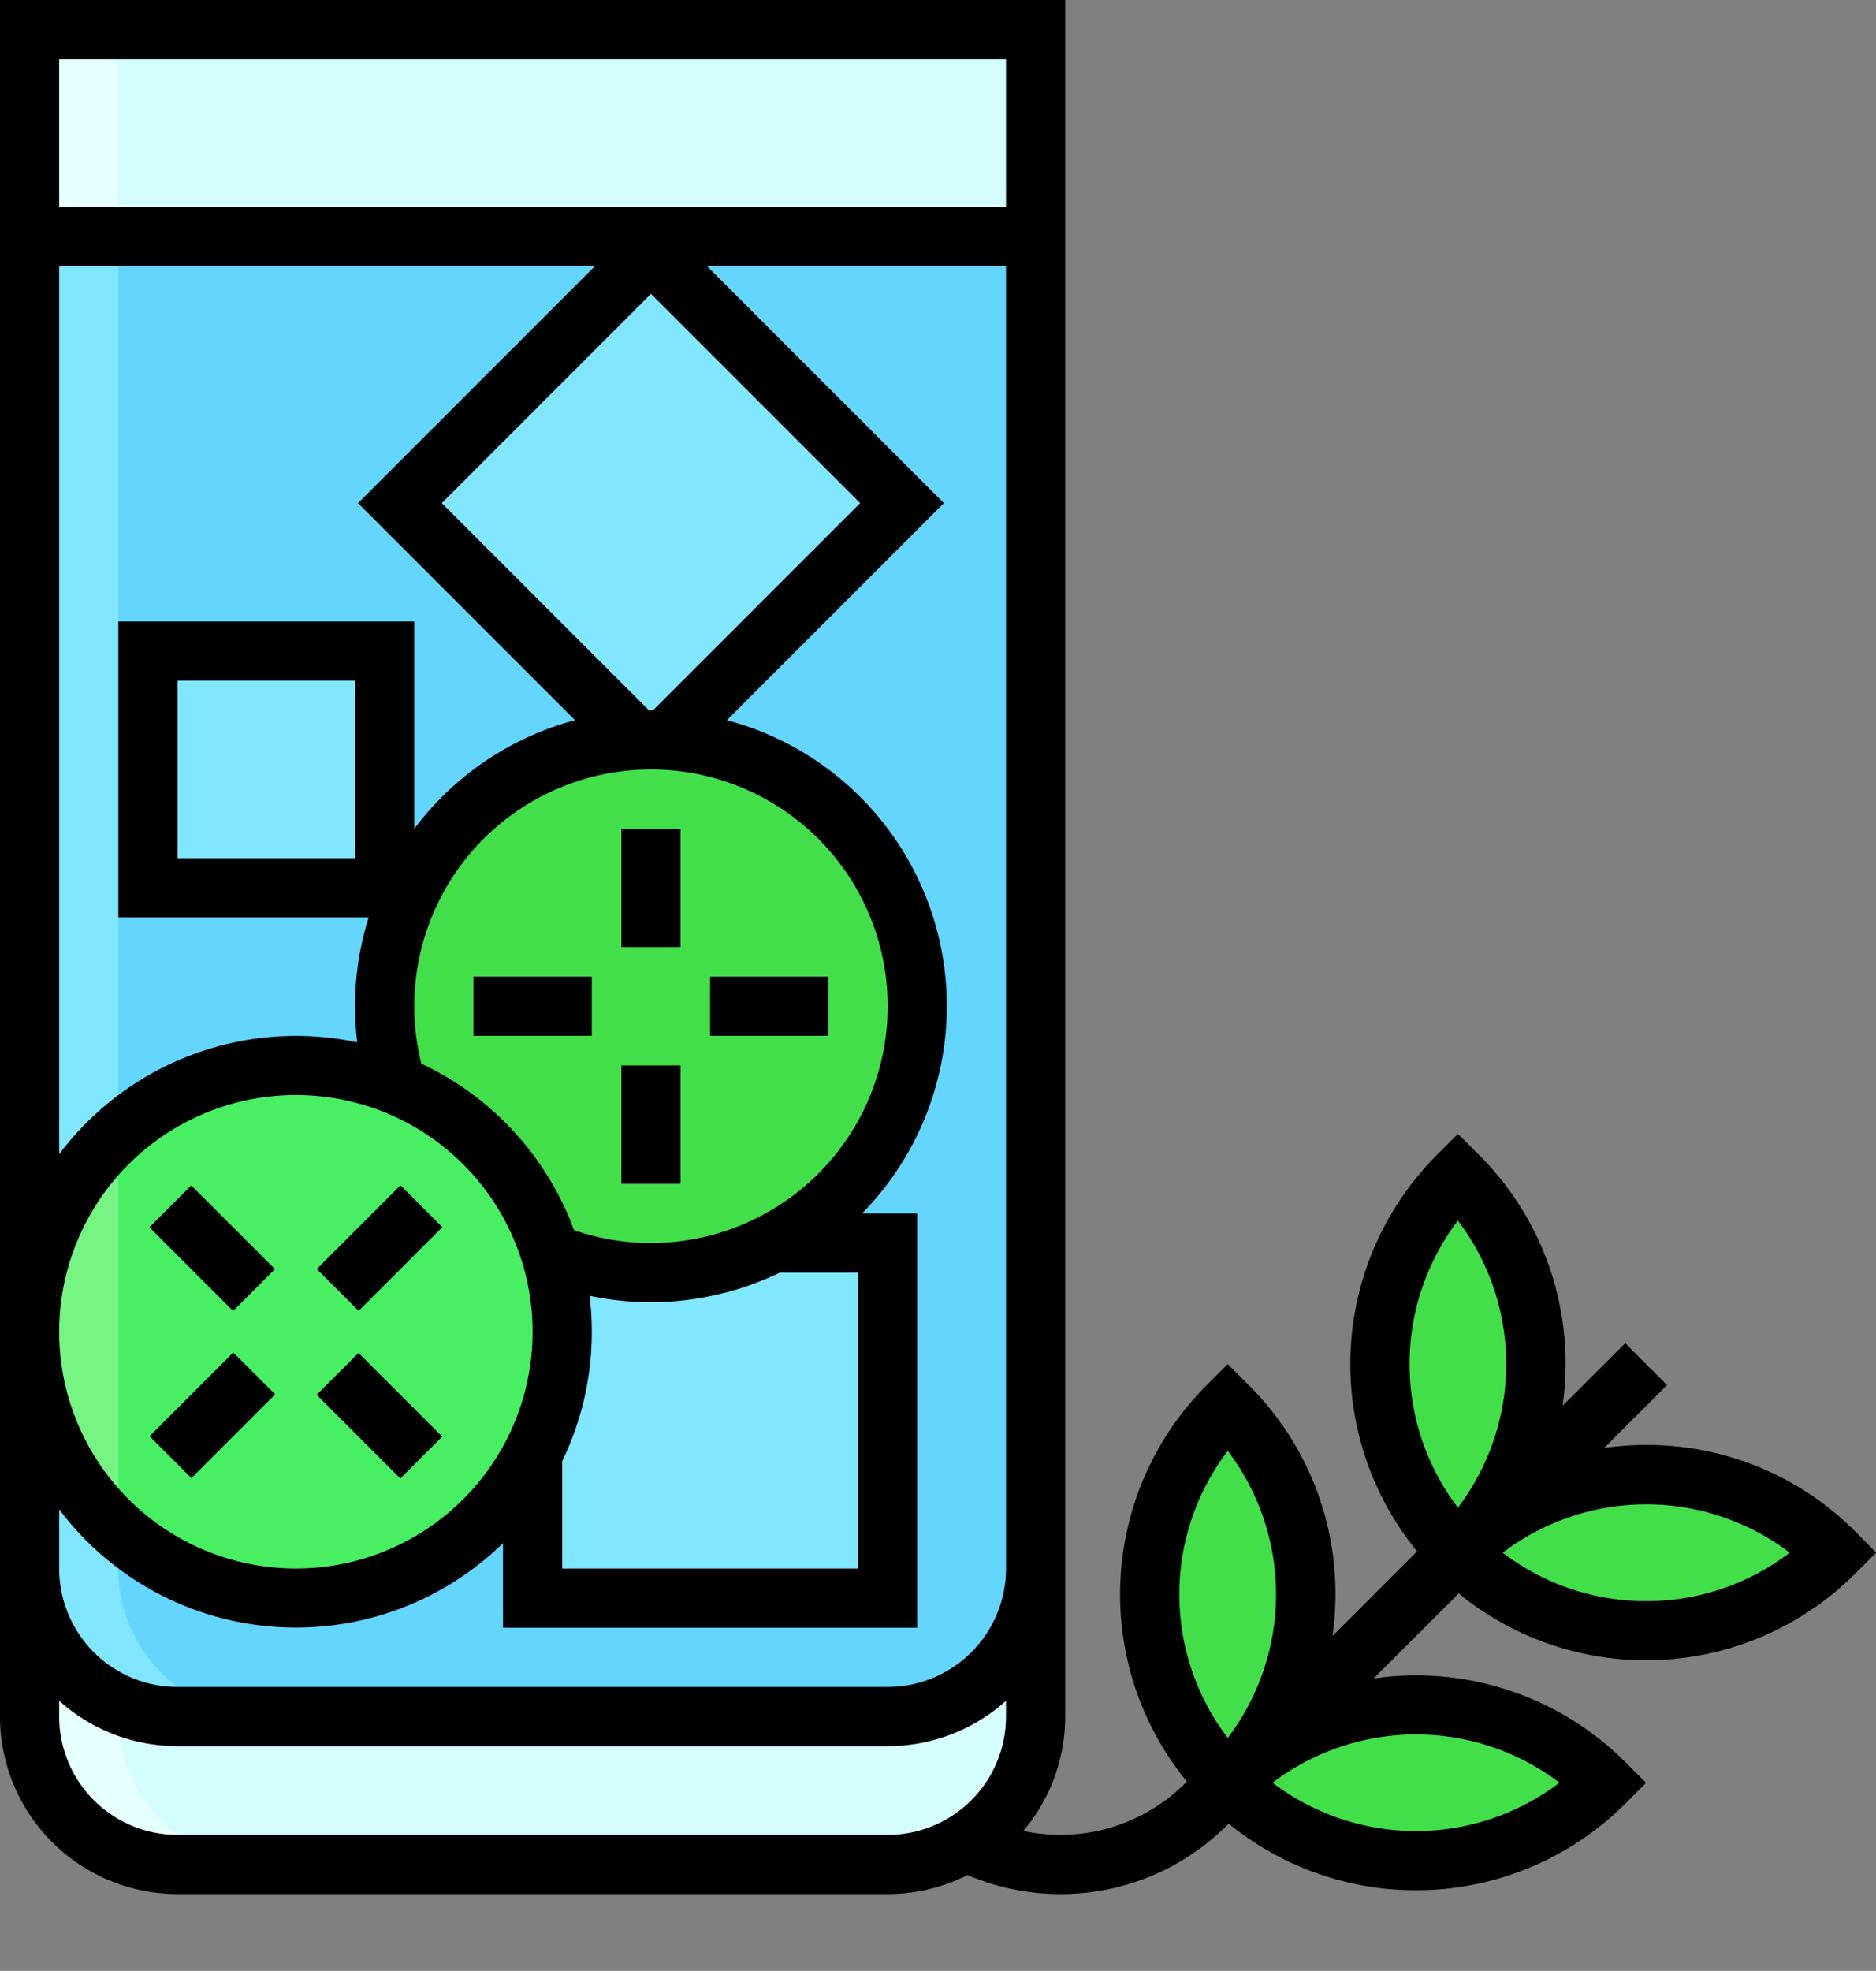 <svg xmlns="http://www.w3.org/2000/svg" width="63.403" height="66.595" viewBox="0 0 63.403 66.595">
  <rect x="0" y="0" width="63.403" height="66.595" fill="#808080" stroke="none"/>
  <g id="_14" data-name="14" transform="translate(-0.5)">
    <g id="Grupo_1111076" data-name="Grupo 1111076">
      <path id="Trazado_896133" data-name="Trazado 896133" d="M60.636,47.965a9,9,0,0,1-9,9h0a9,9,0,0,1,9-9Z" transform="translate(53.54 -24.327) rotate(45)" fill="#43df4b"/>
      <path id="Trazado_896134" data-name="Trazado 896134" d="M45.272,41.6a9,9,0,0,1,9,9h0a9,9,0,0,1-9-9Z" transform="translate(52.368 113.894) rotate(-135)" fill="#43df4b"/>
      <path id="Trazado_896135" data-name="Trazado 896135" d="M52.858,55.743a9,9,0,0,1-9,9h0a9,9,0,0,1,9-9Z" transform="translate(56.762 -16.549) rotate(45)" fill="#43df4b"/>
      <path id="Trazado_896136" data-name="Trazado 896136" d="M37.494,49.379a9,9,0,0,1,9,9A9,9,0,0,1,37.494,49.379Z" transform="translate(33.59 121.672) rotate(-135)" fill="#43df4b"/>
    </g>
    <path id="Trazado_896137" data-name="Trazado 896137" d="M1.5,58V1h34V58a5,5,0,0,1-5,5H6.5a5,5,0,0,1-5-5Z" fill="#e6ffff"/>
    <path id="Trazado_896138" data-name="Trazado 896138" d="M4.5,58V1h31V58a5,5,0,0,1-5,5H9.5A5,5,0,0,1,4.5,58Z" fill="#d5fdfe"/>
    <path id="Trazado_896139" data-name="Trazado 896139" d="M1.5,53V8h34V53a5,5,0,0,1-5,5H6.5a5,5,0,0,1-5-5Z" fill="#81e6ff"/>
    <path id="Trazado_896140" data-name="Trazado 896140" d="M4.5,53V8h31V53a5,5,0,0,1-5,5H9.5A5,5,0,0,1,4.5,53Z" fill="#64d5ff"/>
    <path id="Trazado_896141" data-name="Trazado 896141" d="M5.5,22h8v8h-8Z" fill="#81e6ff"/>
    <path id="Trazado_896142" data-name="Trazado 896142" d="M18.5,42h12V54h-12Z" fill="#81e6ff"/>
    <path id="Trazado_896143" data-name="Trazado 896143" d="M16.5,11h12V23h-12Z" transform="translate(-5.431 20.889) rotate(-45)" fill="#81e6ff"/>
    <circle id="Elipse_11985" data-name="Elipse 11985" cx="9" cy="9" r="9" transform="translate(13.5 25)" fill="#43df4b"/>
    <circle id="Elipse_11986" data-name="Elipse 11986" cx="9" cy="9" r="9" transform="translate(1.5 36)" fill="#76f585"/>
    <path id="Trazado_896144" data-name="Trazado 896144" d="M4.5,38.307V51.693a8.994,8.994,0,1,0,0-13.386Z" fill="#48ef63"/>
    <path id="Trazado_896145" data-name="Trazado 896145" d="M16.5,33h4v2h-4Z"/>
    <path id="Trazado_896146" data-name="Trazado 896146" d="M24.5,33h4v2h-4Z"/>
    <path id="Trazado_896147" data-name="Trazado 896147" d="M21.5,36h2v4h-2Z"/>
    <path id="Trazado_896148" data-name="Trazado 896148" d="M21.5,28h2v4h-2Z"/>
    <path id="Trazado_896149" data-name="Trazado 896149" d="M6.672,40.172h2v4h-2Z" transform="translate(-27.575 17.78) rotate(-45)"/>
    <path id="Trazado_896150" data-name="Trazado 896150" d="M12.328,45.828h2v4h-2Z" transform="translate(-29.92 23.44) rotate(-45)"/>
    <path id="Trazado_896151" data-name="Trazado 896151" d="M5.672,46.828h4v2h-4Z" transform="translate(-31.568 19.427) rotate(-45)"/>
    <path id="Trazado_896152" data-name="Trazado 896152" d="M11.328,41.172h4v2h-4Z" transform="translate(-25.916 21.776) rotate(-45)"/>
    <path id="Trazado_896153" data-name="Trazado 896153" d="M63.207,51.752a9.934,9.934,0,0,0-7.071-2.929,10.1,10.1,0,0,0-1.418.1L56.841,46.8l-1.414-1.414L53.31,47.5a10.138,10.138,0,0,0,.1-1.409,9.934,9.934,0,0,0-2.929-7.071l-.707-.707-.707.707a10,10,0,0,0-.674,13.4l-2.859,2.859a10.1,10.1,0,0,0,.1-1.407A9.931,9.931,0,0,0,42.7,46.8l-.707-.707-.707.707a10,10,0,0,0-.674,13.4l-.037.037a5.98,5.98,0,0,1-5.491,1.629A5.975,5.975,0,0,0,36.5,58V0H.5V58a6.006,6.006,0,0,0,6,6h24a5.957,5.957,0,0,0,2.7-.644,7.969,7.969,0,0,0,8.788-1.7l.037-.037a10.015,10.015,0,0,0,13.4-.67l.707-.707-.707-.707a9.993,9.993,0,0,0-8.5-2.822L49.8,53.842a10,10,0,0,0,13.4-.671l.707-.707ZM2.5,9H20.6l-8,8,7.334,7.334A10.027,10.027,0,0,0,14.5,28.007V21H4.5V31h8.46a9.949,9.949,0,0,0-.46,3,10.11,10.11,0,0,0,.074,1.219A10.01,10.01,0,0,0,2.5,39ZM20.427,43.784A10.009,10.009,0,0,0,26.856,43H29.5V53h-10V49.369A9.96,9.96,0,0,0,20.5,45a10.218,10.218,0,0,0-.073-1.216ZM22.5,42a7.961,7.961,0,0,1-2.6-.434,10.037,10.037,0,0,0-5.16-5.625A8,8,0,1,1,22.5,42Zm0-18h-.07l-7-7L22.5,9.929,29.571,17l-7,7Zm-10-1v6h-6V23ZM4.843,39.343A8,8,0,1,1,2.5,45a8,8,0,0,1,2.343-5.657ZM34.5,58a4,4,0,0,1-4,4H6.5a4,4,0,0,1-4-4v-.532A5.976,5.976,0,0,0,6.5,59h24a5.976,5.976,0,0,0,4-1.532Zm0-5a4,4,0,0,1-4,4H6.5a4,4,0,0,1-4-4V51a10.009,10.009,0,0,0,15,1.14V55h14V41H29.634a9.994,9.994,0,0,0-4.569-16.666L32.4,17l-8-8H34.5Zm0-46H2.5V2h32Zm7.494,51.723a8.006,8.006,0,0,1,0-9.7,8.021,8.021,0,0,1,0,9.7Zm11.213,1.514a8.02,8.02,0,0,1-9.7,0,8.023,8.023,0,0,1,9.7,0Zm-3.435-9.294a8.017,8.017,0,0,1,0-9.7A8.017,8.017,0,0,1,49.772,50.943ZM56.136,54.1a7.937,7.937,0,0,1-4.849-1.636,8.017,8.017,0,0,1,9.7,0A7.937,7.937,0,0,1,56.136,54.1Z"/>
  </g>
</svg>
